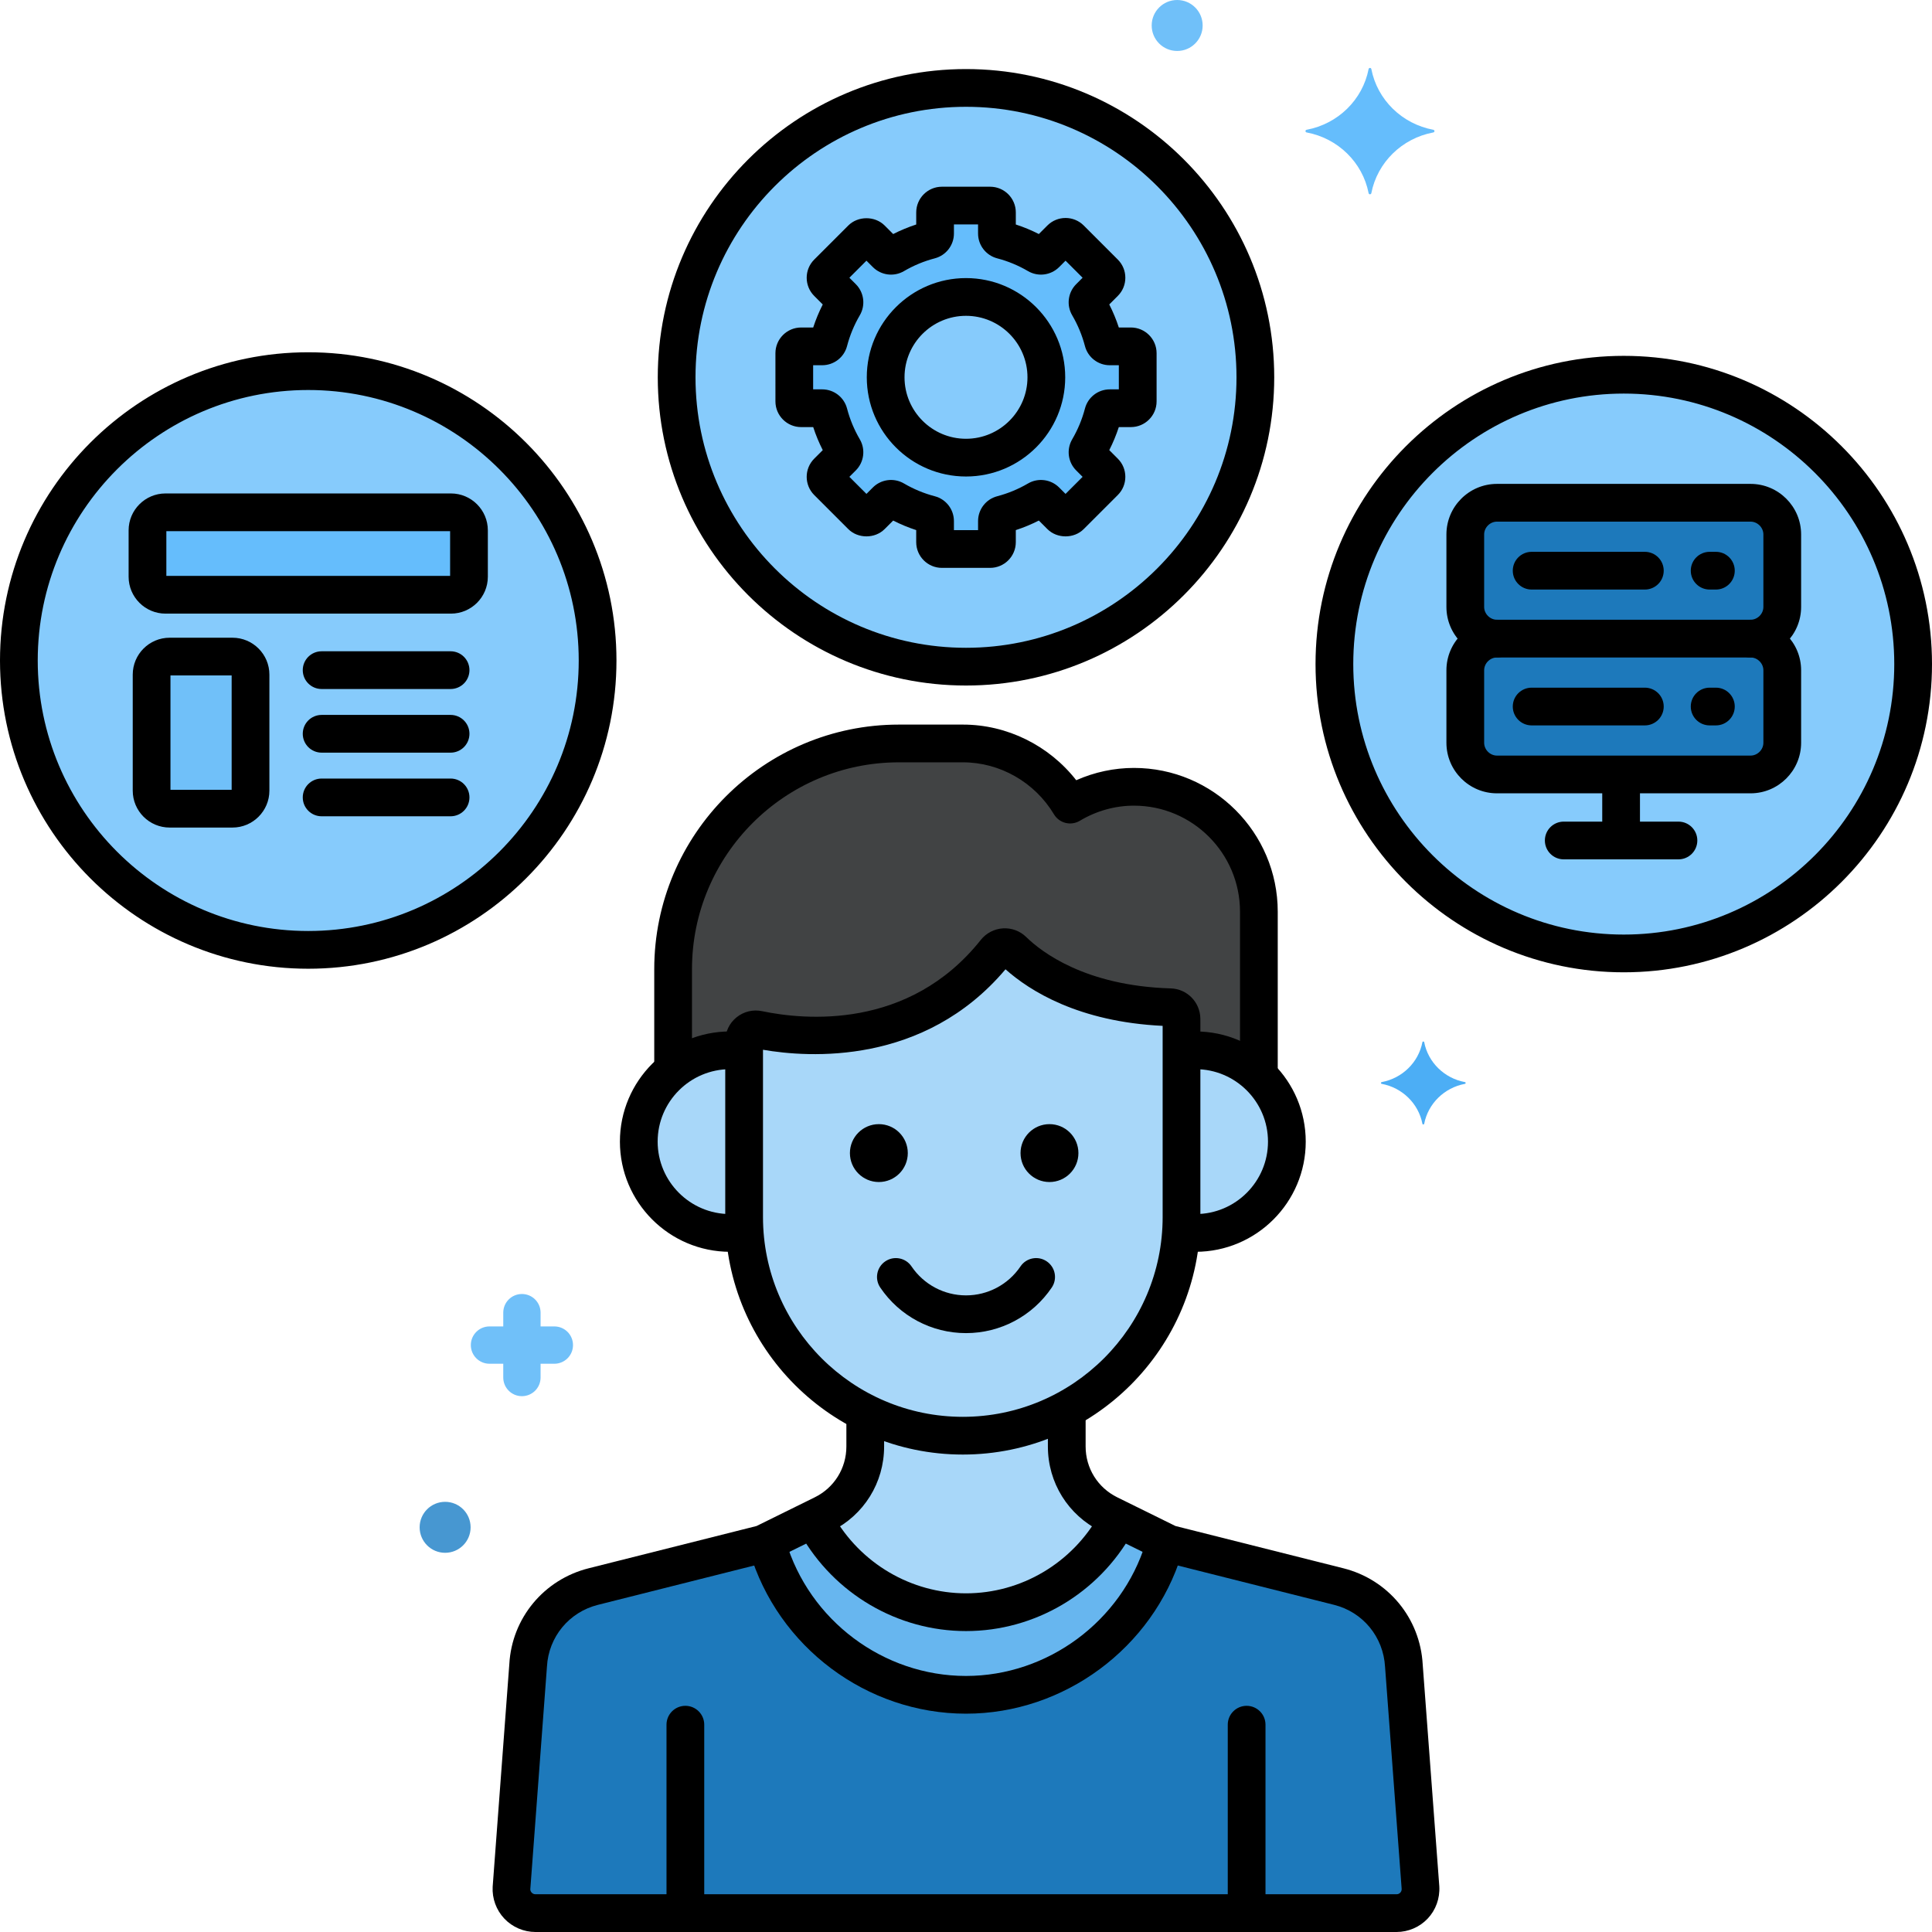 <svg xmlns="http://www.w3.org/2000/svg" enable-background="new 0 0 256 256" viewBox="0 0 256 256"><path fill="#a8d7f9" d="M131.918,126.1c-10.584,13.31-26.198,11.432-31.448,10.333c-0.954-0.2-1.869,0.519-1.87,1.494c0,0.007,0,0.013,0,0.02v23.311c0,15.938,13.04,28.978,28.978,28.978h0c15.938,0,28.978-13.04,28.978-28.978v-25.814c0-0.151-0.002-0.302-0.005-0.453c-0.016-0.822-0.674-1.499-1.496-1.523c-12.039-0.353-18.381-5.124-20.819-7.513C133.572,125.302,132.498,125.371,131.918,126.1z" class="colorf9c1a8 svgShape"/><path fill="#1d79bb" d="M186.02,220.683c-0.278-4.997-3.773-9.232-8.626-10.454l-22.505-5.665l-7.954-3.922c-3.419-1.686-5.584-5.167-5.584-8.979v-4.933c-4.102,2.234-8.796,3.505-13.772,3.505h0c-4.64,0-9.03-1.112-12.929-3.072v4.5c0,3.812-2.165,7.293-5.584,8.979l-7.954,3.922l-22.505,5.665c-4.853,1.222-8.348,5.457-8.627,10.454l-2.204,29.461c-0.102,1.822,1.349,3.356,3.174,3.356h114.099c1.825,0,3.276-1.533,3.174-3.356L186.02,220.683z" class="color5290db svgShape"/><path fill="#67b6ef" d="M101.564,204.342c3.173,11.62,13.845,20.229,26.436,20.229h0c12.591,0,23.263-8.609,26.436-20.229l-7.502-3.699c-3.419-1.686-5.584-5.167-5.584-8.979v-4.933c-4.102,2.234-8.796,3.505-13.772,3.505h0c-4.64,0-9.03-1.112-12.929-3.072v4.5c0,3.812-2.165,7.293-5.584,8.979L101.564,204.342z" class="color67acef svgShape"/><path fill="#a8d7f9" d="M146.934 200.643c-3.419-1.686-5.584-5.167-5.584-8.979v-4.933c-4.102 2.234-8.796 3.505-13.772 3.505h0c-4.64 0-9.03-1.112-12.929-3.072v4.5c0 3.812-2.165 7.293-5.584 8.979l-1.249.616c3.775 7.324 11.416 12.366 20.183 12.366s16.408-5.042 20.183-12.366L146.934 200.643zM158.417 139.172c-.633 0-1.253.053-1.86.147 0 3.084 0 17.354 0 21.938 0 .654-.03 1.3-.073 1.943.631.102 1.273.169 1.933.169 6.682 0 12.099-5.417 12.099-12.099S165.098 139.172 158.417 139.172zM98.6 161.258c0-3.002 0-15.969 0-21.938-.607-.094-1.227-.147-1.86-.147-6.682 0-12.099 5.417-12.099 12.099s5.417 12.099 12.099 12.099c.659 0 1.302-.067 1.933-.169v0C98.63 162.558 98.6 161.911 98.6 161.258z" class="colorf9c1a8 svgShape"/><path fill="#414344" d="M96.741,139.173c0.633,0,1.253,0.053,1.86,0.147v-1.373c0-0.007,0-0.013,0-0.02c0.001-0.975,0.916-1.694,1.87-1.494c5.25,1.099,20.864,2.977,31.448-10.333c0.58-0.729,1.654-0.798,2.319-0.146c2.437,2.389,8.78,7.16,20.819,7.513c0.822,0.024,1.48,0.701,1.496,1.523c0.003,0.151,0.005,0.302,0.005,0.453v3.876c0.607-0.094,1.227-0.147,1.86-0.147c3.261,0,6.216,1.297,8.391,3.395v-21.762c0-9.104-7.449-16.553-16.553-16.553c-3.088,0-5.975,0.873-8.456,2.36c-2.898-4.837-8.177-8.102-14.195-8.102h-8.5c-16.451,0-29.912,13.46-29.912,29.912v13.403C91.262,140.169,93.883,139.173,96.741,139.173z" class="color414344 svgShape"/><circle cx="40.842" cy="87.52" r="38.342" fill="#86cbfc" class="colorfcdd86 svgShape"/><path fill="#65bdfc" d="M59.752,67.886h-37.82c-1.32,0-2.39,1.07-2.39,2.39v6.143c0,1.32,1.07,2.39,2.39,2.39h37.82c1.32,0,2.39-1.07,2.39-2.39v-6.143C62.142,68.956,61.072,67.886,59.752,67.886z" class="colorfc657e svgShape"/><path fill="#70c0f9" d="M30.806,87.001h-8.328c-1.32,0-2.39,1.07-2.39,2.39v15.374c0,1.32,1.07,2.39,2.39,2.39h8.328c1.32,0,2.39-1.07,2.39-2.39V89.391C33.196,88.071,32.126,87.001,30.806,87.001z" class="color70d6f9 svgShape"/><circle cx="215.158" cy="87.994" r="38.342" fill="#86cbfc" class="colorfcdd86 svgShape"/><path d="M40.842 128.362C18.322 128.362 0 110.041 0 87.52s18.322-40.842 40.842-40.842S81.685 65 81.685 87.52 63.363 128.362 40.842 128.362zM40.842 51.678C21.079 51.678 5 67.756 5 87.52s16.079 35.842 35.842 35.842 35.842-16.079 35.842-35.842S60.606 51.678 40.842 51.678zM215.158 128.836c-22.521 0-40.843-18.322-40.843-40.842s18.322-40.842 40.843-40.842S256 65.473 256 87.994 237.679 128.836 215.158 128.836zM215.158 52.151c-19.764 0-35.843 16.079-35.843 35.842s16.079 35.842 35.843 35.842S251 107.757 251 87.994 234.922 52.151 215.158 52.151z" class="color000000 svgShape"/><path d="M59.752 81.309h-37.82c-2.696 0-4.89-2.193-4.89-4.89v-6.144c0-2.696 2.194-4.89 4.89-4.89h37.82c2.696 0 4.89 2.193 4.89 4.89v6.144C64.642 79.115 62.449 81.309 59.752 81.309zM22.042 76.309h37.6v-5.923h-37.6V76.309zM59.752 70.386h.01H59.752zM30.806 109.655h-8.328c-2.696 0-4.89-2.193-4.89-4.89V89.391c0-2.696 2.193-4.89 4.89-4.89h8.328c2.696 0 4.89 2.193 4.89 4.89v15.375C35.696 107.461 33.502 109.655 30.806 109.655zM22.588 104.655h8.107V89.501h-8.107V104.655zM30.806 89.501h.01H30.806zM59.705 91.298H42.618c-1.381 0-2.5-1.119-2.5-2.5s1.119-2.5 2.5-2.5h17.087c1.381 0 2.5 1.119 2.5 2.5S61.086 91.298 59.705 91.298zM59.705 99.73H42.618c-1.381 0-2.5-1.119-2.5-2.5s1.119-2.5 2.5-2.5h17.087c1.381 0 2.5 1.119 2.5 2.5S61.086 99.73 59.705 99.73zM59.705 108.162H42.618c-1.381 0-2.5-1.119-2.5-2.5s1.119-2.5 2.5-2.5h17.087c1.381 0 2.5 1.119 2.5 2.5S61.086 108.162 59.705 108.162z" class="color000000 svgShape"/><path fill="#1d79bb" d="M231.958,66.619h-33.601c-2.31,0-4.2,1.89-4.2,4.2v9.601c0,2.31,1.89,4.2,4.2,4.2h33.601c2.31,0,4.2-1.89,4.2-4.2v-9.601C236.158,68.508,234.268,66.619,231.958,66.619z" class="color5290db svgShape"/><path fill="#1d79bb" d="M231.958,84.619h-33.601c-2.31,0-4.2,1.89-4.2,4.2v9.601c0,2.31,1.89,4.2,4.2,4.2h33.601c2.31,0,4.2-1.89,4.2-4.2v-9.601C236.158,86.508,234.268,84.619,231.958,84.619z" class="color5290db svgShape"/><path d="M231.958,87.119h-33.601c-3.694,0-6.699-3.005-6.699-6.7v-9.601c0-3.694,3.005-6.7,6.699-6.7h33.601c3.694,0,6.7,3.005,6.7,6.7v9.601C238.658,84.113,235.652,87.119,231.958,87.119z M198.357,69.119c-0.921,0-1.699,0.778-1.699,1.7v9.601c0,0.921,0.778,1.7,1.699,1.7h33.601c0.922,0,1.7-0.778,1.7-1.7v-9.601c0-0.921-0.778-1.7-1.7-1.7H198.357z" class="color000000 svgShape"/><path d="M217.951 78.119h-15c-1.381 0-2.5-1.119-2.5-2.5s1.119-2.5 2.5-2.5h15c1.381 0 2.5 1.119 2.5 2.5S219.332 78.119 217.951 78.119zM227.364 78.119h-.827c-1.381 0-2.5-1.119-2.5-2.5s1.119-2.5 2.5-2.5h.827c1.381 0 2.5 1.119 2.5 2.5S228.745 78.119 227.364 78.119zM231.958 105.119h-33.601c-3.694 0-6.699-3.005-6.699-6.7v-9.601c0-3.694 3.005-6.7 6.699-6.7 1.381 0 2.5 1.119 2.5 2.5s-1.119 2.5-2.5 2.5c-.921 0-1.699.778-1.699 1.7v9.601c0 .921.778 1.7 1.699 1.7h33.601c.922 0 1.7-.778 1.7-1.7v-9.601c0-.921-.778-1.7-1.7-1.7-1.381 0-2.5-1.119-2.5-2.5s1.119-2.5 2.5-2.5c3.694 0 6.7 3.005 6.7 6.7v9.601C238.658 102.113 235.652 105.119 231.958 105.119z" class="color000000 svgShape"/><path d="M217.951 96.119h-15c-1.381 0-2.5-1.119-2.5-2.5s1.119-2.5 2.5-2.5h15c1.381 0 2.5 1.119 2.5 2.5S219.332 96.119 217.951 96.119zM227.364 96.119h-.827c-1.381 0-2.5-1.119-2.5-2.5s1.119-2.5 2.5-2.5h.827c1.381 0 2.5 1.119 2.5 2.5S228.745 96.119 227.364 96.119zM214.805 112.723c-1.381 0-2.5-1.119-2.5-2.5v-6.408c0-1.381 1.119-2.5 2.5-2.5s2.5 1.119 2.5 2.5v6.408C217.305 111.604 216.186 112.723 214.805 112.723z" class="color000000 svgShape"/><path d="M222.404,113.869h-15.2c-1.381,0-2.5-1.119-2.5-2.5s1.119-2.5,2.5-2.5h15.2c1.381,0,2.5,1.119,2.5,2.5S223.785,113.869,222.404,113.869z" class="color000000 svgShape"/><circle cx="128" cy="49.994" r="38.342" fill="#86cbfc" class="colorfcdd86 svgShape"/><path fill="#65bdfc" d="M149.848,45.895h-2.796c-0.409,0-0.768-0.274-0.872-0.67c-0.438-1.674-1.1-3.256-1.954-4.713c-0.207-0.353-0.147-0.802,0.142-1.091l1.978-1.978c0.353-0.353,0.353-0.926,0-1.279l-4.517-4.517c-0.353-0.353-0.926-0.353-1.279,0l-1.978,1.978c-0.29,0.29-0.738,0.349-1.091,0.142c-1.458-0.854-3.04-1.516-4.713-1.954c-0.396-0.104-0.67-0.463-0.67-0.872v-2.796c0-0.5-0.405-0.905-0.904-0.905h-6.388c-0.5,0-0.904,0.405-0.904,0.905v2.796c0,0.409-0.274,0.768-0.67,0.872c-1.674,0.438-3.256,1.1-4.713,1.954c-0.353,0.207-0.802,0.147-1.091-0.142l-1.978-1.978c-0.353-0.353-0.926-0.353-1.279,0l-4.517,4.517c-0.353,0.353-0.353,0.926,0,1.279l1.978,1.978c0.289,0.29,0.349,0.738,0.142,1.091c-0.854,1.458-1.516,3.04-1.954,4.713c-0.103,0.396-0.463,0.67-0.872,0.67h-2.796c-0.5,0-0.905,0.405-0.905,0.904v6.388c0,0.5,0.405,0.904,0.905,0.904h2.796c0.409,0,0.769,0.274,0.872,0.67c0.438,1.674,1.1,3.256,1.954,4.713c0.207,0.353,0.147,0.802-0.142,1.091l-1.978,1.978c-0.353,0.353-0.353,0.926,0,1.279l4.517,4.517c0.353,0.353,0.926,0.353,1.279,0l1.978-1.978c0.289-0.289,0.738-0.349,1.091-0.142c1.458,0.854,3.04,1.516,4.713,1.954c0.396,0.103,0.67,0.463,0.67,0.872v2.796c0,0.5,0.405,0.904,0.904,0.904h6.388c0.5,0,0.904-0.405,0.904-0.904v-2.796c0-0.409,0.274-0.769,0.67-0.872c1.674-0.438,3.256-1.1,4.713-1.954c0.353-0.207,0.802-0.147,1.091,0.142l1.978,1.978c0.353,0.353,0.926,0.353,1.279,0l4.517-4.517c0.353-0.353,0.353-0.926,0-1.279l-1.978-1.978c-0.29-0.29-0.349-0.738-0.142-1.091c0.854-1.457,1.516-3.04,1.954-4.713c0.103-0.396,0.463-0.67,0.872-0.67h2.796c0.499,0,0.905-0.405,0.905-0.904V46.8C150.753,46.3,150.348,45.895,149.848,45.895z M128,60.639c-5.879,0-10.646-4.766-10.646-10.646S122.121,39.348,128,39.348c5.879,0,10.646,4.766,10.646,10.646S133.879,60.639,128,60.639z" class="colorfc657e svgShape"/><path d="M128,90.836c-22.521,0-40.842-18.322-40.842-40.842S105.479,9.151,128,9.151s40.842,18.322,40.842,40.842S150.521,90.836,128,90.836z M128,14.151c-19.764,0-35.842,16.079-35.842,35.842S108.236,85.836,128,85.836s35.842-16.079,35.842-35.842S147.764,14.151,128,14.151z" class="color000000 svgShape"/><path d="M131.193 75.246h-6.387c-1.877 0-3.404-1.527-3.404-3.404v-1.601c-1.048-.342-2.069-.765-3.052-1.266l-1.133 1.133c-1.284 1.286-3.53 1.286-4.815-.001l-4.516-4.515c-1.327-1.327-1.327-3.486-.001-4.814l1.134-1.134c-.501-.983-.924-2.004-1.265-3.052h-1.601c-1.877 0-3.405-1.527-3.405-3.404V46.8c0-1.877 1.527-3.405 3.405-3.405h1.601c.342-1.049.765-2.069 1.265-3.052l-1.132-1.133c-1.327-1.326-1.327-3.486-.001-4.813l4.519-4.518c1.285-1.285 3.528-1.286 4.814 0l1.133 1.133c.984-.501 2.004-.924 3.053-1.266v-1.601c0-1.877 1.527-3.404 3.404-3.404h6.387c1.878 0 3.405 1.527 3.405 3.404v1.601c1.048.341 2.068.764 3.052 1.265l1.132-1.132c1.329-1.327 3.487-1.328 4.814-.002l4.518 4.518c.644.643.997 1.498.997 2.407 0 .91-.354 1.766-.998 2.409l-1.131 1.131c.5.983.924 2.004 1.266 3.052h1.601c1.877 0 3.404 1.527 3.404 3.405v6.388c0 1.877-1.527 3.404-3.404 3.404h-1.601c-.342 1.049-.766 2.069-1.266 3.052l1.132 1.133c.644.643.997 1.498.997 2.407 0 .91-.354 1.766-.998 2.409l-4.516 4.515c-1.285 1.287-3.529 1.287-4.814 0l-1.133-1.132c-.982.5-2.003.924-3.052 1.266v1.601C134.599 73.719 133.071 75.246 131.193 75.246zM126.402 70.246h3.197v-1.2c0-1.546 1.043-2.9 2.537-3.291 1.43-.375 2.804-.944 4.082-1.693 1.334-.78 3.029-.56 4.122.531l.851.851 2.261-2.26-.85-.85c-1.095-1.092-1.313-2.788-.532-4.122.748-1.278 1.318-2.652 1.693-4.083.391-1.493 1.743-2.537 3.289-2.537h1.201v-3.197h-1.201c-1.547 0-2.899-1.043-3.29-2.538-.375-1.431-.944-2.805-1.692-4.083-.782-1.333-.563-3.029.533-4.123l.849-.849-2.261-2.261-.849.85c-1.097 1.094-2.79 1.313-4.124.532-1.278-.749-2.652-1.318-4.081-1.692-1.495-.391-2.538-1.745-2.538-3.291v-1.201h-3.197v1.201c0 1.546-1.043 2.9-2.537 3.291-1.43.374-2.803.943-4.083 1.692-1.333.782-3.029.563-4.122-.532l-.851-.85-2.26 2.26.85.851c1.095 1.094 1.313 2.79.531 4.123-.748 1.276-1.317 2.65-1.692 4.082-.39 1.494-1.744 2.537-3.291 2.537h-1.201v3.197h1.201c1.546 0 2.899 1.043 3.291 2.537.374 1.43.943 2.803 1.692 4.083.781 1.333.563 3.028-.532 4.122l-.85.85 2.261 2.26.85-.85c1.092-1.092 2.787-1.312 4.12-.533 1.281.75 2.655 1.32 4.085 1.694 1.494.391 2.537 1.744 2.537 3.291V70.246zM113.682 66.572c0 0-.001.001-.002.001L113.682 66.572zM149.849 48.395h.01H149.849zM144.578 35.675c0 .001-.001.001-.002.002L144.578 35.675zM128 63.139c-7.249 0-13.146-5.897-13.146-13.146S120.751 36.848 128 36.848c7.248 0 13.146 5.897 13.146 13.146S135.248 63.139 128 63.139zM128 41.848c-4.491 0-8.146 3.654-8.146 8.146 0 4.491 3.654 8.146 8.146 8.146s8.146-3.654 8.146-8.146C136.146 45.502 132.491 41.848 128 41.848zM159.052 134.94c-.043-2.163-1.766-3.908-3.922-3.972-11.355-.333-17.17-4.866-19.142-6.799-.82-.805-1.935-1.228-3.094-1.156-1.147.071-2.216.628-2.934 1.53-9.541 11.999-23.442 10.601-28.979 9.442-1.201-.253-2.438.048-3.392.822-.946.768-1.489 1.903-1.49 3.139v23.311c0 17.357 14.121 31.479 31.479 31.479 17.357 0 31.478-14.121 31.478-31.479v-25.814L159.052 134.94zM154.057 161.258c0 14.6-11.878 26.479-26.478 26.479S101.1 175.858 101.1 161.258v-22.16c6.008 1.042 21.331 2.133 32.134-10.661 3.217 2.863 9.704 6.961 20.822 7.494V161.258z" class="color000000 svgShape"/><path d="M166.808 144.208c-1.381 0-2.5-1.119-2.5-2.5v-20.902c0-7.749-6.304-14.053-14.053-14.053-2.504 0-4.983.693-7.171 2.004-.569.34-1.251.441-1.893.281-.644-.161-1.196-.571-1.537-1.14-2.545-4.248-7.162-6.886-12.051-6.886h-8.5c-15.115 0-27.412 12.297-27.412 27.412v12.702c0 1.381-1.119 2.5-2.5 2.5s-2.5-1.119-2.5-2.5v-12.702c0-17.872 14.54-32.412 32.412-32.412h8.5c5.851 0 11.41 2.775 15.003 7.371 2.414-1.071 5.02-1.629 7.648-1.629 10.506 0 19.053 8.547 19.053 19.053v20.902C169.308 143.088 168.188 144.208 166.808 144.208zM128 176.645c-4.56 0-8.808-2.258-11.363-6.041-.773-1.144-.472-2.698.672-3.471 1.143-.773 2.698-.473 3.471.672 1.625 2.404 4.324 3.84 7.221 3.84s5.596-1.436 7.221-3.84c.772-1.146 2.328-1.445 3.471-.672 1.145.773 1.445 2.327.672 3.471C136.808 174.387 132.56 176.645 128 176.645zM185.05 256H70.951c-1.554 0-3.058-.647-4.126-1.777-1.068-1.129-1.631-2.667-1.544-4.218l2.207-29.508c.338-6.075 4.563-11.194 10.509-12.691l22.248-5.6 7.716-3.805c2.584-1.274 4.189-3.856 4.189-6.737v-3.5c0-1.381 1.119-2.5 2.5-2.5s2.5 1.119 2.5 2.5v3.5c0 4.799-2.674 9.099-6.978 11.221l-7.955 3.922c-.158.078-.324.139-.495.182l-22.505 5.665c-3.813.96-6.522 4.243-6.741 8.168l-2.207 29.508c-.01.194.096.36.188.457.092.097.252.212.494.212H185.05c.241 0 .401-.115.493-.212.092-.097.198-.263.185-.504l-2.201-29.414c-.222-3.973-2.931-7.256-6.743-8.216l-22.505-5.665c-.171-.043-.337-.104-.495-.182l-7.955-3.922c-4.304-2.123-6.978-6.423-6.978-11.221v-3.933c0-1.381 1.119-2.5 2.5-2.5s2.5 1.119 2.5 2.5v3.933c0 2.881 1.605 5.462 4.189 6.737l7.716 3.804 22.248 5.6c5.946 1.497 10.171 6.616 10.512 12.739l2.201 29.414c.09 1.599-.474 3.137-1.541 4.266C188.107 255.353 186.604 256 185.05 256z" class="color000000 svgShape"/><path d="M165.185 256c-1.381 0-2.5-1.119-2.5-2.5v-24.97c0-1.381 1.119-2.5 2.5-2.5s2.5 1.119 2.5 2.5v24.97C167.685 254.881 166.565 256 165.185 256zM90.815 256c-1.381 0-2.5-1.119-2.5-2.5v-24.97c0-1.381 1.119-2.5 2.5-2.5s2.5 1.119 2.5 2.5v24.97C93.315 254.881 92.196 256 90.815 256z" class="color000000 svgShape"/><circle cx="116.453" cy="152.79" r="3.835" class="color000000 svgShape"/><circle cx="139.061" cy="152.79" r="3.835" class="color000000 svgShape"/><path d="M128,227.071c-13.157,0-24.953-8.84-28.685-21.497c-0.391-1.324,0.367-2.714,1.691-3.105c1.325-0.391,2.714,0.367,3.105,1.691c3.109,10.546,12.933,17.911,23.889,17.911c10.815,0,20.603-7.246,23.802-17.62c0.407-1.319,1.808-2.059,3.125-1.652c1.319,0.407,2.06,1.806,1.652,3.126C152.74,218.375,140.988,227.071,128,227.071z" class="color000000 svgShape"/><path d="M128 216.125c-9.06 0-17.473-4.937-21.955-12.885-.678-1.203-.253-2.728.95-3.406 1.204-.679 2.728-.253 3.406.95 3.597 6.378 10.341 10.341 17.599 10.341 7.312 0 14.081-4.006 17.663-10.456.671-1.208 2.193-1.641 3.399-.972 1.207.67 1.642 2.192.972 3.399C145.57 211.133 137.128 216.125 128 216.125zM158.417 165.87c-.446 0-.897-.024-1.379-.074-1.373-.142-2.372-1.37-2.229-2.743.141-1.374 1.359-2.368 2.743-2.23.284.029.572.047.865.047 5.293 0 9.599-4.306 9.599-9.599 0-5.293-4.306-9.599-9.599-9.599-.25 0-.496.011-.74.031-1.379.106-2.582-.916-2.692-2.292-.11-1.376.916-2.582 2.292-2.692.377-.03.756-.046 1.141-.046 8.05 0 14.599 6.549 14.599 14.599S166.467 165.87 158.417 165.87zM96.741 165.87c-8.05 0-14.599-6.549-14.599-14.599s6.549-14.599 14.599-14.599c.384 0 .764.017 1.14.046 1.376.111 2.402 1.316 2.292 2.693-.111 1.376-1.317 2.404-2.693 2.292-.243-.02-.49-.031-.739-.031-5.292 0-9.599 4.306-9.599 9.599 0 5.292 4.306 9.599 9.599 9.599.301 0 .598-.019.892-.05 1.374-.146 2.604.851 2.749 2.224.145 1.373-.851 2.604-2.224 2.749C97.661 165.845 97.198 165.87 96.741 165.87z" class="color000000 svgShape"/><path fill="#4caef5" d="M194.107,143.617c-2.726,0.508-4.874,2.612-5.392,5.282c-0.026,0.134-0.213,0.134-0.239,0c-0.518-2.67-2.666-4.775-5.392-5.282c-0.137-0.025-0.137-0.209,0-0.234c2.726-0.508,4.874-2.612,5.392-5.282c0.026-0.134,0.213-0.134,0.239,0c0.518,2.67,2.666,4.775,5.392,5.282C194.244,143.408,194.244,143.592,194.107,143.617z" class="colorf5c84c svgShape"/><path fill="#65bdfc" d="M189.918,17.551c-4.149,0.773-7.419,3.976-8.208,8.041c-0.04,0.204-0.325,0.204-0.364,0c-0.789-4.065-4.059-7.268-8.208-8.041c-0.208-0.039-0.208-0.318,0-0.357c4.149-0.773,7.419-3.976,8.208-8.041c0.04-0.204,0.325-0.204,0.364,0c0.789,4.065,4.059,7.268,8.208,8.041C190.126,17.233,190.126,17.512,189.918,17.551z" class="colorfc657e svgShape"/><circle cx="155.981" cy="3.377" r="3.377" fill="#70c0f9" class="color70d6f9 svgShape"/><circle cx="58.981" cy="202.377" r="3.377" fill="#4797d1" class="color87d147 svgShape"/><path fill="#70c0f9" d="M73.454,175.758h-1.824v-1.824c0-1.366-1.107-2.473-2.473-2.473s-2.473,1.107-2.473,2.473v1.824H64.86c-1.366,0-2.473,1.107-2.473,2.473s1.107,2.473,2.473,2.473h1.824v1.824c0,1.366,1.107,2.473,2.473,2.473s2.473-1.107,2.473-2.473v-1.824h1.824c1.366,0,2.473-1.107,2.473-2.473S74.819,175.758,73.454,175.758z" class="color70d6f9 svgShape"/></svg>